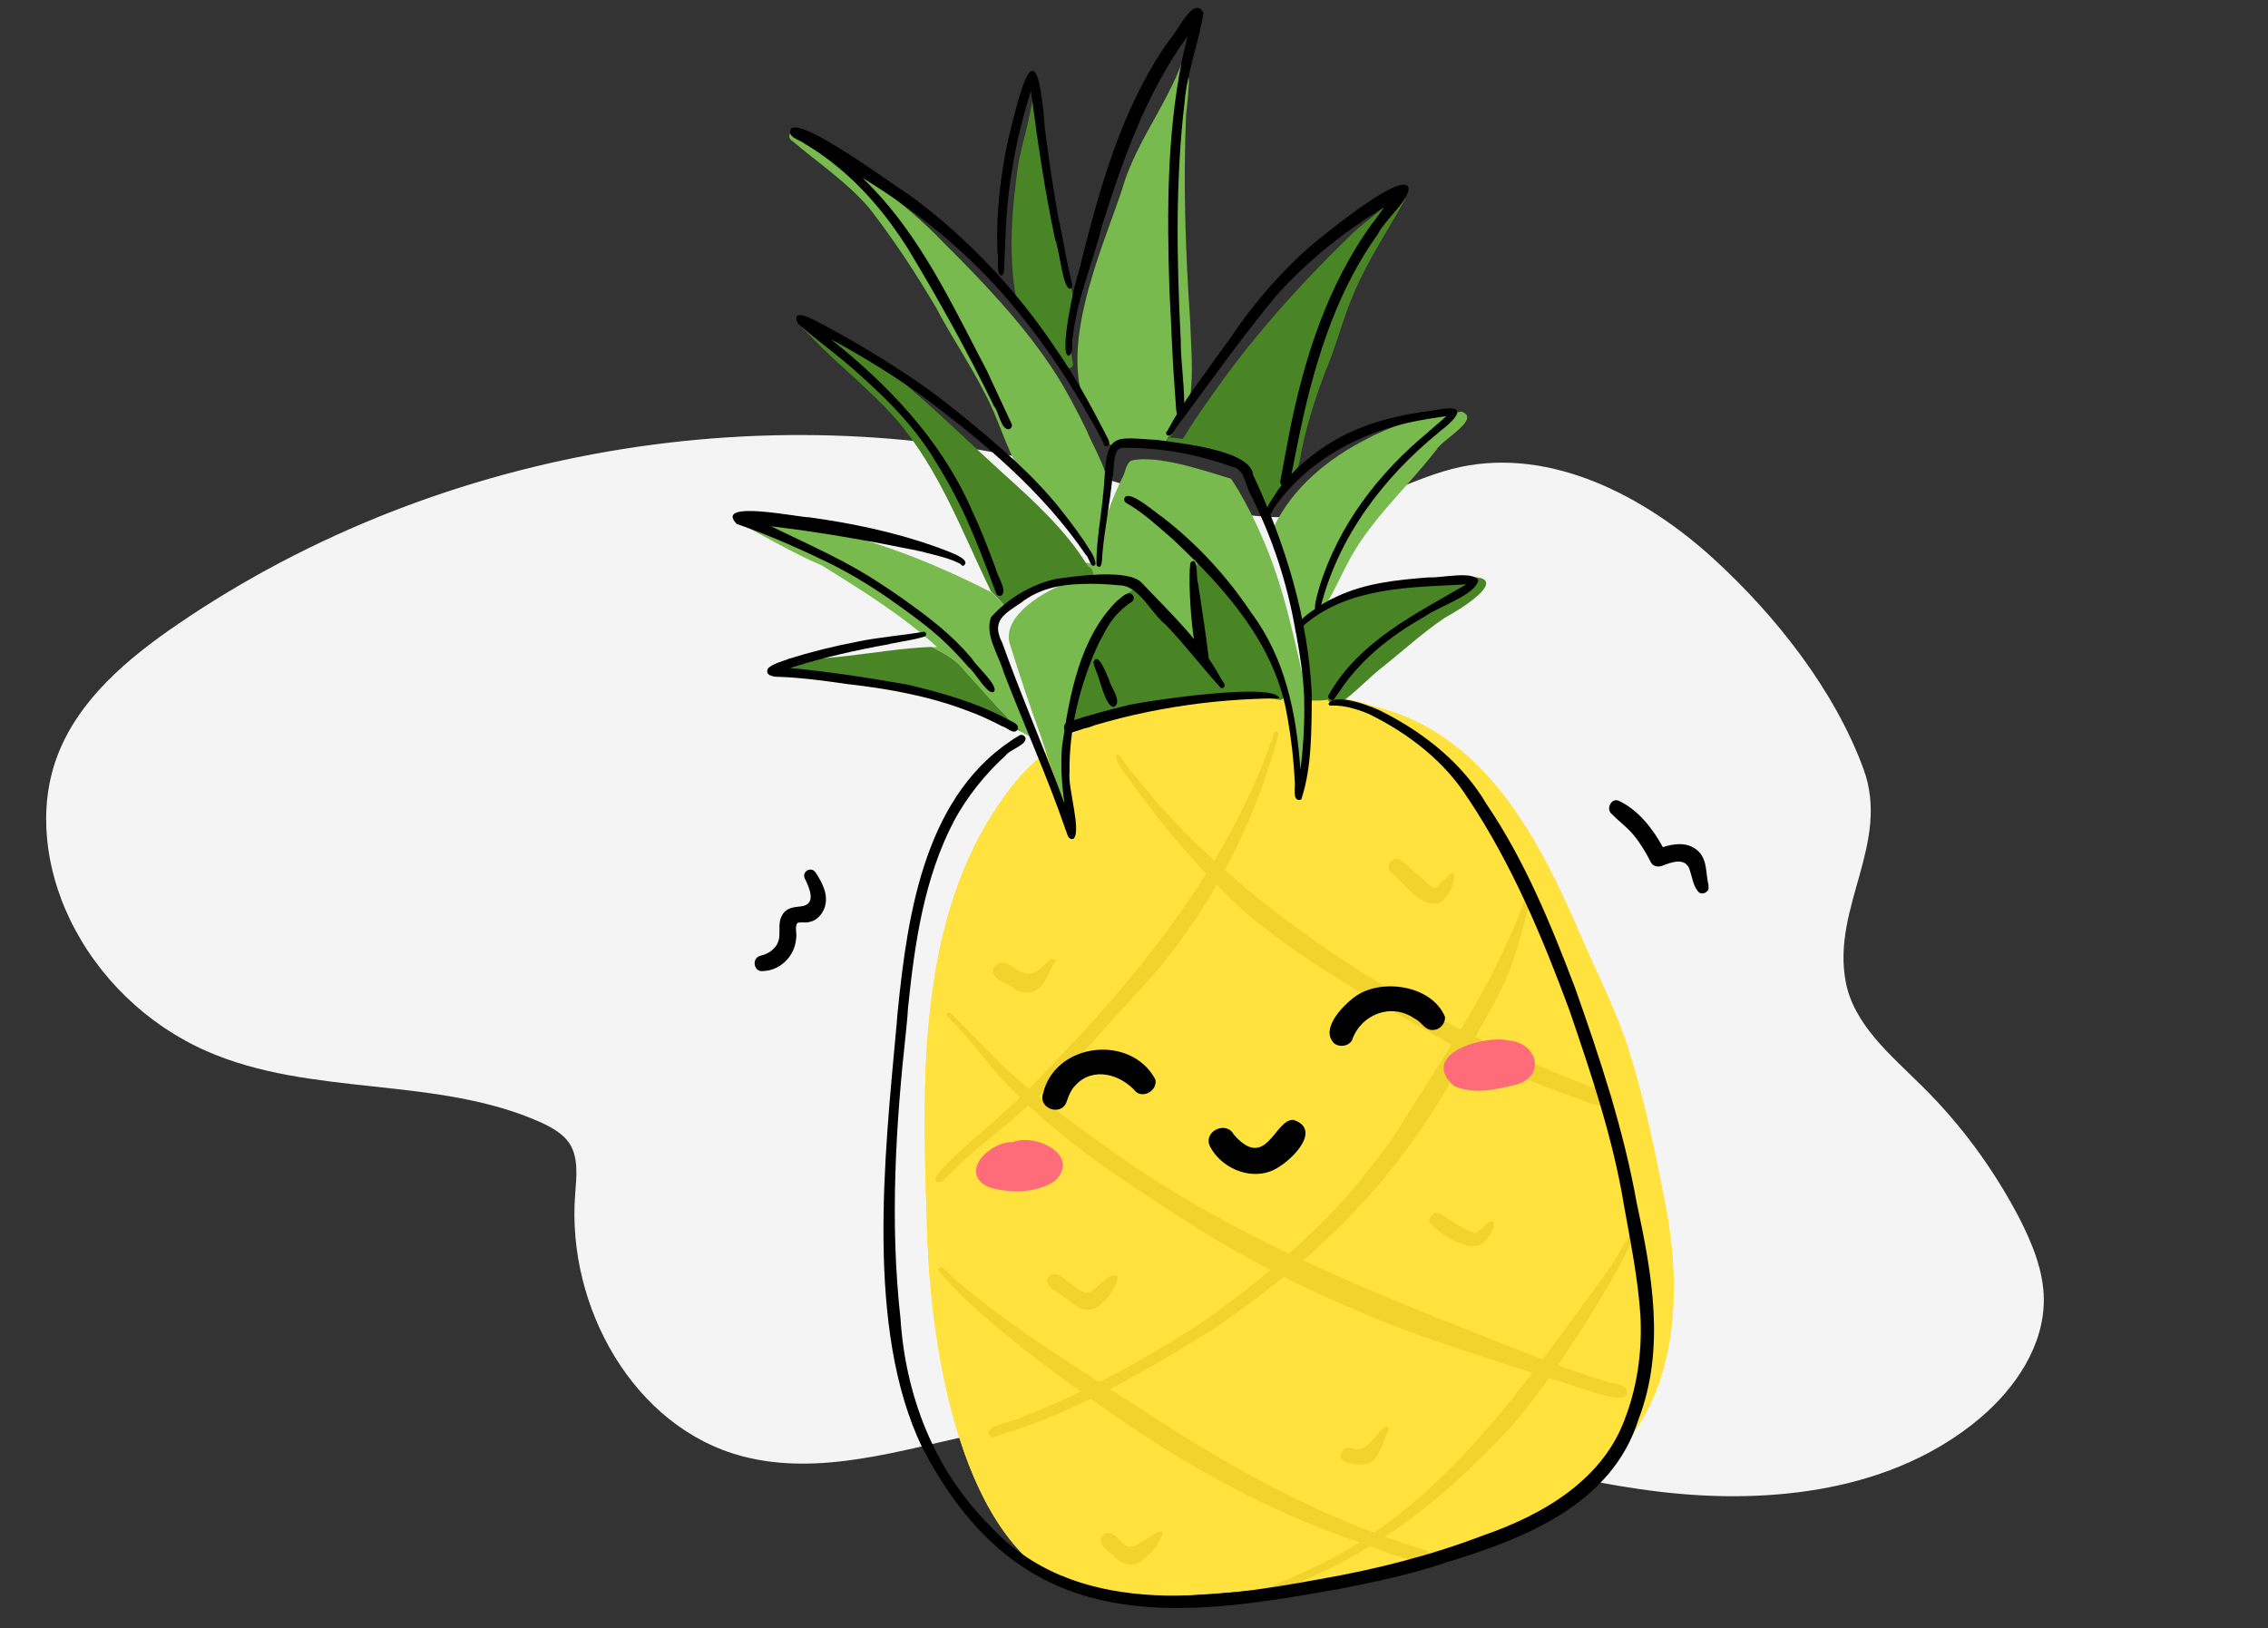 <svg width="344" height="247" viewBox="0 0 344 247" fill="none" xmlns="http://www.w3.org/2000/svg">
<rect x="0" y="0" width="344" height="247" fill="#333333" stroke="none"/>
<path d="M259.918 84.781C249.457 75.231 235.307 67.892 221.46 70.858C214.537 72.366 208.371 76.287 201.498 77.744C189.875 80.257 178.1 75.683 166.679 72.366C119.883 58.794 67.174 67.239 26.997 94.683C19.316 99.911 11.786 106.245 8.602 114.94C5.721 122.832 6.934 131.83 10.573 139.42C14.818 148.266 22.297 155.504 31.343 159.475C47.212 166.462 66.213 163.195 82.031 170.282C83.648 171.036 85.316 171.941 86.327 173.399C87.792 175.611 87.438 178.526 87.236 181.19C85.922 198.18 96.08 216.627 112.656 220.95C124.38 224.016 136.61 219.995 148.486 217.481C165.921 213.762 184.064 213.259 201.65 216.024C218.529 218.688 234.852 224.318 251.782 226.328C268.762 228.339 287.258 226.177 300.297 215.169C305.704 210.595 310.05 204.161 310 197.074C309.949 192.751 308.231 188.629 306.26 184.759C302.419 177.42 297.467 170.634 291.554 164.804C286.803 160.079 281.143 155.454 279.931 148.869C277.859 137.56 286.753 127.959 282.66 116.7C278.263 104.686 269.318 93.377 259.918 84.781Z" fill="#F5F4F4"/>
<g clip-path="url(#clip0)">
<path d="M200.778 240.524C205.684 239.842 210.255 238.143 215.059 237.015C220.852 235.872 226.274 233.426 231.634 231.108C233.41 230.346 234.355 229.501 235.614 228.333C238.996 226.109 242.054 223.572 244.917 220.813C254.692 210.829 255.06 195.338 252.494 182.223C250.869 174.17 249.549 167.262 246.999 159.255C245.121 153.377 242.388 148.056 239.939 142.442C233.877 128.264 226.002 112.453 210.317 107.714C206.372 106.594 202.552 105.28 198.559 105.118C193.769 105.032 188.076 104.45 183.121 104.016C180.34 103.803 177.395 105.381 174.949 106.217C167.032 108.319 159.462 112.267 154.099 118.512C154.13 118.48 154.193 118.415 154.225 118.383C138.461 137.56 139.87 164.709 140.684 188.483L140.683 188.419C141.348 204.597 145.641 234.511 162.951 241.045C167.514 242.89 173.153 242.132 177.942 242.122C185.536 241.782 193.216 240.865 200.778 240.524Z" fill="#FFE23D"/>
<path d="M147.662 214.398C151.106 220.347 152.638 226.518 154.748 232.903C168.561 240.416 185.965 240.626 199.341 232.214C201.901 230.546 204.098 228.086 205.098 224.654C205.349 224.363 206.11 224 206.433 224.218C211.668 224.169 216.355 221.702 220.178 219.057C227.313 213.838 233.904 206.457 234.456 196.742C234.828 185.657 231.77 175.807 227.593 165.814C226.866 164.228 226.645 162.348 226.966 160.363C229.981 138.51 217.623 119.767 200.98 106.806C200.27 106.306 199.622 105.741 199.007 105.144C202.841 105.372 206.532 106.624 210.349 107.715C226.003 112.486 233.909 128.264 239.971 142.442C242.421 148.056 245.153 153.378 247.031 159.255C249.549 167.231 250.869 174.107 252.494 182.191C255.092 195.338 254.724 210.829 244.917 220.814C242.054 223.572 238.996 226.11 235.614 228.333C234.355 229.502 233.378 230.315 231.634 231.109C226.274 233.426 220.884 235.872 215.059 237.016C210.256 238.144 205.684 239.843 200.778 240.525C193.185 240.898 185.536 241.814 177.942 242.123C173.153 242.133 167.514 242.923 162.952 241.045C145.642 234.512 141.348 204.597 140.683 188.42L140.684 188.484C140.638 187.527 140.622 186.537 140.576 185.58C141.588 189.14 142.728 192.667 143.903 196.384C146.008 202.45 144.544 208.954 147.662 214.398Z" fill="#FFE23D"/>
<path d="M154.256 118.351C154.224 118.383 154.162 118.448 154.13 118.481C159.493 112.236 167.063 108.287 174.981 106.185C177.426 105.349 180.371 103.771 183.152 103.984C188.107 104.386 193.799 104.969 198.59 105.086C198.718 105.084 198.878 105.114 199.006 105.112C199.622 105.741 200.269 106.274 200.979 106.774C217.622 119.767 229.98 138.478 226.965 160.332C226.644 162.284 226.865 164.196 227.592 165.782C231.769 175.775 234.827 185.625 234.455 196.71C233.903 206.425 227.312 213.806 220.177 219.025C216.354 221.67 211.667 224.137 206.432 224.186C206.141 223.935 205.348 224.299 205.098 224.622C204.097 228.054 201.9 230.514 199.34 232.182C185.965 240.626 168.56 240.384 154.747 232.871C152.637 226.486 151.105 220.315 147.661 214.366C144.544 208.922 146.008 202.418 143.934 196.32C142.76 192.634 141.651 189.076 140.606 185.516C139.804 162.508 139.119 136.752 154.256 118.351Z" fill="#FFE23D"/>
<path d="M172.325 87.261C172.178 85.986 170.239 86.559 169.309 86.286C167.103 86.097 165.012 85.043 162.749 85.302C159.9 84.867 159.243 87.814 161.703 87.872C163.999 87.709 166.295 87.546 168.629 87.701C169.679 87.493 171.931 88.576 172.325 87.261Z" fill="#78BA4D"/>
<path d="M180.383 61.114C180.147 62.395 179.204 63.335 178.485 64.368C178.402 65.168 177.933 65.814 177.399 66.365C178.07 66.418 178.742 66.504 179.414 66.589C180.566 64.719 181.751 62.881 183.033 61.105C183.064 61.073 183.064 61.041 183.095 61.008C183.096 61.04 183.064 61.041 183.064 61.073C189.464 51.683 197.123 43.167 205.271 35.283C207.128 33.594 209.246 32.188 210.973 30.342C211.503 29.503 212.927 28.683 213.142 30.18C210.627 34.785 207.599 39.238 205.503 44.123C203.682 48.206 202.696 52.564 200.907 56.647C200.907 56.615 200.938 56.582 200.938 56.55C200.876 56.711 200.815 56.871 200.785 57C200.816 56.935 200.815 56.871 200.846 56.839C199.283 61.046 197.913 65.345 197.151 69.795C196.621 72.677 194.549 74.976 192.99 77.363C191.123 78.477 189.711 71.794 189.212 70.524C186.2 69.773 183.093 69.118 180.234 68.013C179.055 68.191 177.805 67.827 176.618 67.494C177.89 65.112 179.323 62.791 180.532 60.441C180.439 60.634 180.411 60.858 180.383 61.114Z" fill="#4A8525"/>
<path d="M180.041 10.098C180.041 10.066 180.041 10.066 180.072 10.033C180.041 10.066 180.041 10.098 180.041 10.098Z" fill="#78BA4D"/>
<path d="M167.6 66.516C167.599 66.484 167.567 66.485 167.567 66.453C166.654 65.254 165.773 64.022 165.177 62.626L165.177 62.658C165.177 62.626 165.145 62.627 165.145 62.595C165.145 62.595 165.145 62.627 165.177 62.626C160.211 53.22 167.003 38.205 170.178 28.801C172.477 20.559 178.761 13.949 180.387 5.559C180.476 5.11 180.522 3.928 181.201 4.492C181.326 6.374 180.622 8.333 180.074 10.097C179.983 10.386 179.86 10.675 179.736 10.965C180.703 11.556 180.185 13.161 180.233 14.15C180.154 15.237 180.011 16.324 179.9 17.412C179.9 17.412 179.9 17.412 179.899 17.38C179.9 17.412 179.9 17.444 179.901 17.476C179.9 17.444 179.9 17.444 179.9 17.412C179.453 27.732 179.805 38.135 180.507 48.469L180.507 48.437C180.507 48.469 180.507 48.469 180.508 48.501C180.633 52.458 181.046 56.474 180.5 60.41C179.291 62.76 177.858 65.081 176.586 67.463C175.881 67.282 175.207 67.069 174.535 66.984C174.567 66.983 174.567 66.983 174.599 66.983C172.452 66.441 168.566 69.119 167.599 66.452C167.567 66.485 167.599 66.484 167.6 66.516ZM175.312 20.133C175.405 19.94 175.498 19.747 175.591 19.554C175.498 19.747 175.405 19.94 175.312 20.133ZM178.532 50.83C178.451 49.714 178.434 48.596 178.384 47.448C178.384 47.416 178.383 47.352 178.382 47.32C178.383 47.352 178.384 47.416 178.384 47.448C178.383 47.384 178.383 47.352 178.382 47.288L178.382 47.32C178.381 47.256 178.38 47.161 178.379 47.097L178.378 47.065C178.327 45.82 178.245 44.608 178.162 43.396C178.189 47.195 177.991 50.966 178.178 54.763C178.177 54.731 178.177 54.699 178.176 54.667C178.274 56.837 178.435 59.005 178.66 61.173C179.182 57.748 178.617 54.245 178.532 50.83Z" fill="#78BA4D"/>
<path d="M167.599 66.517L167.566 66.485C167.566 66.485 167.599 66.484 167.599 66.517Z" fill="#78BA4D"/>
<path d="M165.177 62.659C165.177 62.659 165.176 62.627 165.177 62.659C165.144 62.627 165.144 62.595 165.144 62.595C165.176 62.627 165.176 62.627 165.177 62.659Z" fill="#78BA4D"/>
<path d="M162.263 55.871C162.994 55.668 162.695 54.874 162.591 54.365C162.374 52.708 162.604 51.044 162.738 49.382C162.737 49.35 162.737 49.35 162.737 49.318C162.736 49.254 162.735 49.222 162.766 49.158C162.765 49.126 162.765 49.094 162.765 49.062L162.765 49.094C162.793 48.87 162.821 48.614 162.818 48.391C162.818 48.423 162.819 48.455 162.819 48.487C162.818 48.423 162.817 48.359 162.849 48.327C162.849 48.358 162.85 48.39 162.85 48.422C162.848 48.295 162.878 48.135 162.876 48.007C162.876 48.039 162.877 48.071 162.877 48.103C162.875 47.943 162.904 47.783 162.902 47.655C162.903 47.687 162.903 47.719 162.904 47.751C162.957 47.048 163.073 46.312 162.934 45.579L162.935 45.611C162.934 45.579 162.934 45.547 162.933 45.516C161.776 40.904 160.588 36.292 159.717 31.612C159.543 30.657 159.4 29.702 159.226 28.747C159.227 28.778 159.227 28.81 159.228 28.842C158.436 25.119 157.738 21.266 157.202 17.603C157.188 16.709 157.652 15.712 157.352 14.886C156.77 14.448 156.56 15.314 156.503 15.73C156.121 17.875 155.611 20.022 155.037 22.138C155.037 22.106 155.036 22.074 155.068 22.042C154.918 22.715 154.769 23.387 154.62 24.06C154.62 24.06 154.62 24.06 154.619 24.028C154.62 24.06 154.62 24.092 154.589 24.125C154.59 24.157 154.59 24.188 154.558 24.189C153.487 31.326 152.807 38.967 154.29 46.096C156.336 48.363 158.352 50.695 159.989 53.32C160.799 54.073 161.081 55.825 162.263 55.871Z" fill="#4A8525"/>
<path d="M209.61 101.276C209.611 101.309 209.611 101.309 209.61 101.276C209.578 101.309 209.578 101.309 209.578 101.309C209.578 101.309 209.611 101.309 209.61 101.276Z" fill="#78BA4D"/>
<path d="M200.755 92.313C202.527 91.264 204.55 89.956 206.693 90.178C207.867 89.681 209.107 89.343 210.348 89.1C212.927 88.613 215.609 88.636 218.188 88.181L218.156 88.181C218.22 88.18 218.283 88.147 218.347 88.147C218.315 88.147 218.283 88.147 218.251 88.148C229.043 86.066 226.227 89.781 219.104 93.754C215.755 96.009 212.764 98.769 209.61 101.276C209.61 101.276 209.61 101.276 209.642 101.244L209.61 101.276C209.579 101.309 209.547 101.309 209.515 101.342C207.276 103.132 205.362 105.301 202.96 106.871C202.355 106.976 201.712 106.698 201.384 106.161C200.525 106.302 199.631 106.315 198.768 106.265C198.936 104.73 197.955 103.276 197.836 101.745C197.647 99.865 197.332 98.049 197.048 96.202C197.049 96.234 197.049 96.234 197.049 96.266C197.015 96.107 196.98 95.916 196.945 95.757C198.199 94.205 199.579 92.619 201.222 91.54C201.099 91.797 200.943 92.055 200.755 92.313Z" fill="#4A8525"/>
<path d="M193.278 81.605L193.278 81.573C193.278 81.573 193.278 81.573 193.278 81.605C193.245 81.51 193.212 81.415 193.178 81.319C193.244 81.446 193.342 81.604 193.408 81.731C193.372 81.476 193.336 81.221 193.301 80.998C192.82 80.878 192.971 80.333 193.159 80.043C196.065 73.931 201.489 69.537 207.413 66.54C211.847 64.173 216.777 63.011 221.718 62.456C224.736 63.591 218.528 66.816 217.88 68.262C217.817 68.327 217.755 68.392 217.692 68.457C213.246 74.177 207.608 79.117 204.292 85.65C203.269 87.613 202.375 89.67 201.191 91.572C199.547 92.619 198.166 94.205 196.914 95.789C196.844 95.407 196.774 94.993 196.704 94.611C196.459 93.21 196.181 91.777 195.777 90.411C195.593 88.817 194.961 87.198 194.522 85.641L194.522 85.609C194.522 85.609 194.522 85.609 194.521 85.577C194.521 85.577 194.521 85.577 194.521 85.545C194.181 84.209 193.777 82.875 193.278 81.605Z" fill="#78BA4D"/>
<path d="M111.91 78.519C113.128 78.787 114.061 79.284 115.282 79.776C113.886 78.233 117.215 78.82 118.015 78.935C129.279 80.581 140.229 84.659 150.367 89.866C150.335 89.835 150.334 89.803 150.302 89.771C151.08 90.525 151.826 91.312 152.51 92.196C152.446 92.197 152.383 92.198 152.319 92.199C151.563 92.881 150.904 93.593 150.18 94.275C150.958 99.18 153.612 103.577 155.407 108.147C155.507 108.465 155.608 108.814 155.709 109.132C156.549 109.79 157.982 111.556 156.035 111.649C155.714 111.495 155.392 111.308 155.069 111.122C151.635 107.854 148.707 104.355 145.395 100.735C144.099 99.509 142.716 98.86 141.268 98.18C141.556 98.176 141.843 98.171 142.13 98.167C136.884 93.363 130.63 89.5 124.666 85.793C120.264 83.945 116.041 81.328 111.923 79.317C111.443 79.26 111.464 78.557 111.91 78.519ZM149.847 103.763L149.717 103.573L149.521 103.289C149.521 103.321 149.489 103.321 149.458 103.354C149.588 103.48 149.718 103.637 149.847 103.763ZM122.799 82.757C120.612 81.673 118.236 80.847 115.861 80.022L115.829 80.023C118.11 80.977 120.456 81.931 122.799 82.757Z" fill="#78BA4D"/>
<path d="M145.395 100.736C148.707 104.356 151.635 107.855 155.07 111.123C153.685 110.378 152.204 109.571 150.886 108.984C146.481 106.977 141.919 105.132 137.115 104.184C132.436 103.043 128.085 102.472 123.262 102.355C122.24 102.339 121.154 102.291 120.068 102.276C119.365 102.223 118.062 102.595 118.013 101.51C117.769 100.205 127.021 99.742 128.391 99.53C132.598 99.05 136.96 98.312 141.268 98.149C142.684 98.862 144.067 99.511 145.395 100.736Z" fill="#4A8525"/>
<path d="M137.979 58.864C142.962 63.129 147.339 67.468 152.196 71.863C156.697 75.912 161.748 80.495 165.025 85.936C165.603 86.151 165.9 86.753 165.782 87.362C165.877 87.36 165.941 87.359 166.036 87.326C166.138 87.707 166.207 88.058 166.34 88.407C165.024 87.916 163.622 88.097 162.156 88.312C162.41 88.212 162.665 88.144 162.887 88.077C161.353 87.941 159.8 88.699 158.337 89.073C156.269 89.552 154.399 90.475 152.857 91.903C152.796 92.064 152.669 92.13 152.509 92.132C151.825 91.249 151.079 90.462 150.301 89.708C145.586 80.043 142.011 69.785 134.29 61.826C131.987 59.499 129.525 57.206 127.032 54.978C125.445 53.534 124.116 52.213 122.688 50.735C122.265 50.23 121.589 49.826 121.387 49.158C120.856 45.814 136.877 57.763 137.979 58.864Z" fill="#4A8525"/>
<path d="M166.309 88.407C166.208 88.057 166.106 87.676 166.005 87.326C166.292 87.29 166.546 87.254 166.834 87.249C166.791 86.516 166.784 86.101 166.774 85.462C166.774 85.462 166.774 85.462 166.774 85.43C166.679 85.496 166.584 85.529 166.488 85.563C166.609 83.007 166.763 80.578 167.172 78.145C167.123 79.103 167.106 80.061 167.089 81.019C167.777 78.04 168.853 75.373 170.183 72.575C170.744 71.704 170.661 70.428 171.61 69.871C175.619 68.947 182.681 71.424 186.723 72.638C187.049 73.112 187.442 73.745 187.77 74.282C189.114 76.593 190.2 78.651 191.259 81.093C194.83 89.02 196.498 97.807 198.417 106.27C198.417 106.27 198.385 106.271 198.353 106.271C198.375 109.783 198.811 113.192 197.841 116.56C197.864 118.06 196.041 117.801 196.498 116.389C196.764 112.969 196.07 109.371 195.412 106.061C192.47 105.755 189.527 105.354 186.552 104.985C186.098 106.588 183.98 105.95 182.739 106.225C180.225 106.711 177.867 107.003 175.347 107.201C173.366 107.104 169.726 109.108 168.641 107.081C167.362 104.93 166.113 102.618 165.09 100.431C162.324 107.434 161.869 115.136 162.271 122.601C162.251 123.336 161.197 123.352 161.091 122.683C160.782 121.283 160.735 120.262 160.233 118.801C159.431 116.483 158.594 113.973 157.856 111.654C156.122 106.923 154.615 102.317 153.103 97.487C152.144 93.287 158.41 89.647 162.188 88.279C163.59 88.098 164.992 87.916 166.309 88.407ZM185.315 103.471C185.538 103.468 185.795 103.559 185.989 103.684C188.926 103.703 191.994 103.847 194.868 103.898C193.778 99.477 191.191 95.271 188.421 91.642C186.602 89.626 184.688 87.708 183.091 85.594L182.961 85.436C183.514 88.173 183.749 90.979 184.047 93.721C184.013 95.637 185.209 100.759 184.303 102.05C184.63 102.524 184.988 102.965 185.315 103.471Z" fill="#78BA4D"/>
<path d="M121.32 20.009C121.481 20.102 121.675 20.259 121.804 20.352C129.192 25.283 136.867 30.241 143.066 36.755C149.098 42.76 155.004 48.959 159.613 55.912C161.509 58.756 163.417 62.398 164.901 65.472C165.304 66.743 169.077 73.294 167.449 73.287C167.346 74.917 167.243 76.547 167.173 78.177C166.763 80.61 166.609 83.039 166.489 85.595C165.949 85.731 165.587 85.034 165.419 84.526C163.87 81.389 161.366 78.426 158.963 75.845C157.788 74.139 155.732 73.341 154.714 71.537C152.485 67.74 151.427 63.382 149.26 59.456C147.053 55.116 144.211 50.945 141.974 46.669C138.827 41.322 135.59 36.423 131.843 31.564C128.43 27.594 124.139 24.755 120.225 21.43C118.969 20.747 120.315 19.035 121.32 20.009Z" fill="#78BA4D"/>
<path d="M193.951 104.487C193.887 104.52 193.887 104.52 193.887 104.52C193.919 104.519 193.919 104.487 193.951 104.487L193.983 104.486C193.951 104.487 193.919 104.487 193.856 104.52L193.951 104.487ZM192.629 105.721C193.042 105.587 193.453 105.357 193.671 104.97C194.642 105.849 194.391 104.065 194.128 103.558C193.154 98.401 189.299 94.757 186.488 90.554C185.318 89.199 184.645 87.006 183.037 86.201C180.932 86.393 182.813 90.323 182.865 91.663C182.149 92.792 183.157 94.021 183.335 95.168C183.053 95.556 183.03 96.099 183.291 96.478C183.636 98.133 183.185 99.96 183.562 101.646C184.073 105.789 189.348 106.186 192.629 105.721Z" fill="#78BA4D"/>
<path d="M164.535 110.018C171.438 108.379 170.237 107.089 166.839 102.064C166.442 101.145 166.89 99.158 165.454 99.212C164.976 99.284 164.824 99.765 164.67 100.15C163.937 102.269 162.978 104.263 162.437 106.443C161.706 108.721 161.139 111.284 164.535 110.018Z" fill="#78BA4D"/>
<path d="M170.949 107.716C174.1 107.061 177.25 106.374 180.434 105.75C181.961 105.439 183.853 105.953 185.35 105.706C187.316 104.814 182.56 100.768 181.81 99.79L181.843 99.822C181.777 99.727 181.68 99.632 181.583 99.57L181.616 99.602C181.55 99.507 181.454 99.444 181.356 99.35L181.389 99.382C178.756 96.325 176.375 93.105 173.488 90.18C172.832 89.009 170.921 89.326 170.975 90.762C168.223 92.433 166.13 95.403 165.795 98.537C166.007 99.874 166.411 101.177 166.845 102.448C167.41 103.876 168.325 105.267 169.018 106.693C169.35 107.486 170.094 108.145 170.949 107.716Z" fill="#4A8525"/>
<path d="M194.202 106.208C197.792 105.067 186.627 89.115 184.559 87.551C184.591 87.582 184.624 87.614 184.657 87.677C184.624 87.645 184.592 87.614 184.559 87.583C184.527 87.551 184.495 87.52 184.462 87.457C179.353 81.245 181.205 91.594 182.109 94.326C182.108 94.262 182.076 94.23 182.075 94.166C182.484 95.852 182.67 97.573 183.111 99.227C182.811 100.477 184.007 101.448 184.154 102.659C184.694 104.535 185.546 105.958 187.713 105.701C189.914 105.572 192.089 105.825 194.202 106.208Z" fill="#4A8525"/>
<path d="M165.561 110.226C166.354 109.894 166.787 108.993 167.58 108.694C169.073 108.16 170.362 106.895 169.443 105.281C169.774 103.966 169.305 102.505 168.144 101.757C168.004 100.992 167.04 100.592 166.506 101.175C166.687 100.47 166.836 99.765 167.049 99.091C166.022 96.681 163.266 106.366 162.961 107.264C162.496 108.166 162.022 110.599 163.741 110.222C164.288 110.533 164.99 110.49 165.561 110.226Z" fill="#4A8525"/>
<path d="M246.752 211.495C247.014 209.831 244.559 210.061 243.497 209.534C240.61 208.653 237.753 207.675 234.928 206.633L234.96 206.633C234.928 206.633 234.895 206.602 234.863 206.602C234.863 206.602 234.863 206.602 234.895 206.602C213.083 197.999 190.734 189.755 171.277 176.454C171.309 176.485 171.373 176.516 171.406 176.548C165.305 172.268 159.172 167.956 153.573 163.03C150.367 160.11 147.444 156.899 144.364 153.849C143.907 153.25 143.025 153.998 143.828 154.336C144.964 155.5 146.068 156.696 147.109 157.926C147.141 157.957 147.173 157.988 147.206 158.02C148.441 159.47 149.614 160.984 150.85 162.434C150.915 162.496 150.979 162.559 151.013 162.655L150.98 162.623C159.201 171.851 169.684 178.777 180.035 185.355C189.999 191.778 200.744 196.976 211.761 201.276L211.729 201.276C211.794 201.307 211.858 201.338 211.954 201.369C211.922 201.369 211.89 201.338 211.89 201.338C212.082 201.399 212.307 201.491 212.5 201.552L212.468 201.552C212.532 201.583 212.597 201.614 212.693 201.645C212.661 201.645 212.661 201.645 212.628 201.614C220.239 204.434 227.971 206.837 235.672 209.336C237.399 209.564 246.4 213.512 246.752 211.495Z" fill="#F0D32C"/>
<path d="M216.335 236.933C217.063 236.538 216.949 235.359 216.116 235.148C214.095 234.573 212.073 233.87 210.083 233.166C210.083 233.166 210.083 233.166 210.115 233.165C210.018 233.135 209.922 233.105 209.826 233.074C209.858 233.074 209.858 233.074 209.89 233.105C209.826 233.074 209.73 233.044 209.665 233.013L209.697 233.012C196.822 228.326 184.872 221.518 173.453 214C163.745 207.7 153.755 201.692 144.923 194.166C144.954 194.165 144.955 194.197 144.987 194.197C144.275 193.601 143.689 192.876 142.946 192.313C142.495 192 142.059 192.741 142.51 192.99C142.704 193.178 142.899 193.399 143.062 193.62C144.492 195.258 146.016 196.767 147.604 198.243L147.571 198.212C147.733 198.369 147.895 198.526 148.057 198.651L148.024 198.62C154.24 204.143 160.925 209.085 167.735 213.833C167.703 213.801 167.671 213.802 167.639 213.77C168.026 214.052 168.445 214.333 168.833 214.614C168.801 214.583 168.768 214.551 168.704 214.52C179.871 222.298 191.851 228.978 204.724 233.504C204.692 233.473 204.628 233.474 204.595 233.442C208.509 234.659 212.405 236.738 216.335 236.933Z" fill="#F0D32C"/>
<path d="M244.661 167.082C244.918 165.099 241.858 165.433 240.633 164.654C234.015 162.011 227.426 159.175 221.055 155.985C202.026 145.646 183.503 132.905 170.366 115.42L170.398 115.451C170.106 115.137 169.966 114.309 169.394 114.541C168.771 115.508 171.594 118.466 172.153 119.511C174.304 122.351 176.423 125.192 178.764 127.87C178.731 127.839 178.699 127.807 178.698 127.775C179.023 128.153 179.348 128.532 179.641 128.878C179.609 128.847 179.576 128.815 179.576 128.784C182.339 131.966 185.197 135.082 188.305 137.908C188.273 137.877 188.241 137.845 188.208 137.814C188.403 138.002 188.629 138.19 188.823 138.379L188.791 138.347C198.464 146.563 209.795 152.551 220.748 158.831C220.716 158.831 220.715 158.8 220.683 158.8C220.748 158.831 220.78 158.862 220.845 158.893C220.78 158.862 220.748 158.831 220.683 158.8C225.641 161.437 230.814 163.561 236.08 165.491C236.048 165.491 235.984 165.46 235.952 165.461C235.984 165.46 236.016 165.492 236.048 165.491C236.113 165.522 236.144 165.522 236.209 165.553L236.177 165.553C236.241 165.584 236.306 165.615 236.369 165.614C236.337 165.614 236.305 165.583 236.273 165.584C236.401 165.614 236.498 165.676 236.626 165.706C236.562 165.675 236.53 165.675 236.466 165.644C236.498 165.644 236.53 165.675 236.53 165.675L236.498 165.676C236.562 165.707 236.594 165.706 236.659 165.737C236.627 165.738 236.594 165.706 236.562 165.707C238.228 166.032 243.895 169.17 244.661 167.082Z" fill="#F0D32C"/>
<path d="M142.905 179.254C144.635 177.599 146.333 175.881 148.192 174.288L148.16 174.32C154.752 169.078 160.954 163.395 166.573 157.146C166.51 157.21 166.479 157.243 166.416 157.308C166.604 157.113 166.761 156.919 166.95 156.725L166.918 156.757C167.012 156.628 167.138 156.53 167.232 156.401C167.232 156.401 167.232 156.433 167.2 156.433C167.295 156.336 167.389 156.239 167.451 156.142C167.828 155.721 168.236 155.268 168.613 154.847C168.613 154.879 168.581 154.88 168.582 154.911C168.739 154.749 168.896 154.555 169.053 154.393C169.084 154.361 169.116 154.329 169.147 154.296L169.116 154.329C170.277 153.065 171.439 151.77 172.601 150.507C172.569 150.54 172.569 150.54 172.538 150.572C172.569 150.54 172.601 150.507 172.632 150.475L172.601 150.507C172.726 150.377 172.852 150.248 172.977 150.086C172.946 150.119 172.946 150.151 172.914 150.151C182.869 139.365 189.88 126.134 193.781 111.994C193.903 111.641 194.05 110.808 193.414 110.978C193.035 111.271 193.109 111.908 192.86 112.359C187.049 128.86 176.446 143.136 164.799 155.992C164.83 155.959 164.862 155.927 164.893 155.894C159.963 161.207 155.033 166.551 149.485 171.203C149.454 171.235 149.422 171.235 149.422 171.267C149.422 171.267 149.422 171.267 149.454 171.267C149.36 171.364 149.265 171.429 149.139 171.527C149.045 171.624 148.95 171.69 148.856 171.787C148.761 171.884 148.667 171.95 148.572 172.047C148.604 172.014 148.636 172.014 148.635 171.982C148.037 172.566 138.769 180.212 142.905 179.254Z" fill="#F0D32C"/>
<path d="M150.814 217.989C151.799 217.686 152.783 217.352 153.769 217.049C153.737 217.05 153.737 217.05 153.705 217.082C153.832 217.048 153.96 217.014 154.086 216.949C154.086 216.949 154.086 216.949 154.054 216.949C154.086 216.949 154.118 216.916 154.15 216.916C154.213 216.915 154.245 216.882 154.309 216.881L154.277 216.882C154.309 216.881 154.34 216.849 154.372 216.848C164.726 213.304 174.249 207.697 183.516 201.967C183.484 201.999 183.452 202 183.421 202.032C183.642 201.901 183.863 201.738 184.085 201.607C184.085 201.607 184.053 201.607 184.053 201.639C201.462 189.716 213.499 177.366 223.137 158.443C225.528 154.096 228.24 149.839 229.731 145.091C230.735 141.85 231.61 138.612 232.453 135.311C232.513 135.022 232.601 134.51 232.216 134.42C231.512 134.335 231.786 135.48 231.441 135.901C231.44 135.869 231.44 135.869 231.472 135.837C231.441 135.933 231.41 135.997 231.38 136.093C226.794 149.255 218.606 160.748 211.317 172.514C208.724 176.194 205.873 179.718 202.892 183.085C202.923 183.053 202.955 183.02 202.986 182.956C196.513 189.729 189.296 195.875 181.555 201.135C181.587 201.102 181.619 201.102 181.65 201.069C173.177 206.469 164.376 211.362 155.014 214.987C153.939 215.706 149.731 216.122 149.944 217.491C150.013 217.842 150.433 218.122 150.814 217.989Z" fill="#F0D32C"/>
<path d="M191.8 242.165C207.199 236.628 217.805 228.705 228.891 216.784C228.891 216.784 228.891 216.784 228.86 216.817C229.08 216.59 229.268 216.363 229.488 216.136C229.456 216.169 229.425 216.201 229.394 216.266C235.569 208.859 240.774 200.605 245.561 192.229C245.562 192.261 245.53 192.262 245.53 192.294C246.4 190.716 247.14 189.044 247.946 187.435C248.194 184.877 244.601 192.084 244.127 192.379C244.065 192.476 244.002 192.541 243.971 192.637C243.971 192.605 244.003 192.605 244.002 192.573C243.94 192.669 243.846 192.799 243.784 192.895L243.752 192.928C231.245 210.011 218.733 228.85 198.887 237.969C198.919 237.969 198.918 237.937 198.95 237.936C196.478 239.124 193.941 240.217 191.435 241.309C190.864 241.509 191.229 242.398 191.8 242.165Z" fill="#F0D32C"/>
<path d="M217.89 137.069C219.327 137.078 221.278 133.217 220.307 132.338C216.554 135.333 218.796 135.777 214.042 131.86L214.074 131.891C213.202 131.202 212.186 129.558 210.99 130.63C210.518 131.084 210.499 131.915 210.953 132.386C213.116 133.949 214.925 137.338 217.89 137.069Z" fill="#F0D32C"/>
<path d="M157.994 149.519C158.873 148.548 159.14 147.266 159.858 146.202L159.827 146.234C159.858 146.202 159.89 146.169 159.921 146.137C160.111 146.038 160.171 145.75 160.04 145.592C159.619 145.152 159.054 145.799 158.707 146.06C154.85 150.621 153.313 144.1 150.797 146.629C149.869 148.559 152.751 149.089 153.85 149.966C155.11 150.905 156.992 150.78 157.994 149.519Z" fill="#F0D32C"/>
<path d="M165.458 198.671C167.305 198.355 169.461 195.256 169.595 193.594C168.05 192.82 166.405 195.846 164.94 196.124C163.025 196.154 160.696 192.135 159.059 193.661C158.093 195.144 160.403 195.875 161.245 196.692C162.536 197.566 163.771 198.952 165.458 198.671Z" fill="#F0D32C"/>
<path d="M207.167 222.164C208.884 221.722 209.397 219.799 210.014 218.352C210.132 217.776 210.761 217.16 210.529 216.557C210.366 216.336 209.983 216.373 209.859 216.599C208.252 217.997 207.272 220.694 204.702 219.68C203.709 219.472 202.962 220.728 203.613 221.516C204.519 222.269 206.05 222.213 207.167 222.164Z" fill="#F0D32C"/>
<path d="M224.564 188.817C225.577 188.259 226.134 187.133 226.565 186.104C226.566 186.136 226.534 186.137 226.534 186.169C226.912 183.768 224.533 186.806 223.834 187.073C221.912 186.623 220.261 185.18 218.554 184.217C217.747 183.654 216.58 184.534 216.85 185.488C218.183 187.064 222.442 189.936 224.564 188.817Z" fill="#F0D32C"/>
<path d="M173.23 236.769C174.588 235.758 175.904 234.205 176.358 232.57C176.052 231.361 172.218 235.284 171.058 234.599C169.836 234.075 168.746 231.729 167.295 232.869C166.072 234.293 168.388 235.375 169.2 236.32C170.272 237.485 172 237.745 173.23 236.769Z" fill="#F0D32C"/>
<path d="M197.372 121.293C199.019 116.319 198.9 110.67 198.979 105.432C198.415 93.755 194.986 82.569 190.066 72.045C190.067 72.077 190.067 72.077 190.099 72.108C190.098 72.076 190.066 72.045 190.066 72.013C190.066 72.013 190.066 72.013 190.066 72.045C189.752 68.25 178.785 67.238 175.553 66.745C169.322 66.427 167.87 65.427 167.533 72.552L167.532 72.52C167.478 73.128 167.424 73.767 167.369 74.375C167.369 74.343 167.368 74.311 167.368 74.311C167.371 74.471 167.341 74.599 167.343 74.758C167.343 74.727 167.342 74.695 167.342 74.695C167.343 74.727 167.343 74.758 167.344 74.79L167.343 74.758C167.017 78.403 166.275 82.055 166.3 85.726C167.21 86.766 167.145 84.659 167.2 84.084C167.2 84.052 167.2 84.052 167.199 84.02C167.198 83.924 167.229 83.86 167.227 83.764C167.584 79.991 168.357 76.307 168.714 72.534C169.141 71.251 168.578 67.843 170.399 67.942C176.017 67.888 181.621 68.919 186.886 70.817C186.854 70.817 186.822 70.786 186.79 70.786C188.839 71.138 188.778 73.406 189.632 74.925C192.99 81.546 195.302 88.599 196.533 95.923C196.533 95.955 196.533 95.955 196.534 95.987C196.533 95.955 196.533 95.955 196.533 95.923C196.534 95.987 196.567 96.05 196.567 96.082C196.567 96.05 196.567 96.05 196.566 96.019C196.601 96.21 196.636 96.401 196.67 96.56C196.707 96.847 196.775 97.133 196.811 97.42C196.811 97.388 196.811 97.356 196.81 97.324C197.231 99.808 197.622 102.324 197.756 104.844C197.759 105.036 197.762 105.227 197.797 105.387C197.796 105.355 197.796 105.355 197.796 105.323C197.904 108.226 197.789 111.102 197.547 114.011C197.465 114.938 197.352 115.866 197.238 116.794C196.661 108.341 194.966 99.875 189.782 92.962C186.122 87.463 181.575 82.521 176.341 78.483C175.309 77.828 171.456 74.376 170.611 75.442C170.424 75.733 170.526 76.146 170.815 76.301C173.457 77.793 175.66 79.898 177.958 81.874C178.087 82 178.216 82.094 178.314 82.22C185.993 89.445 193.565 98.044 195.263 108.81C195.264 108.842 195.264 108.874 195.297 108.905C195.297 108.905 195.297 108.905 195.297 108.937C195.857 112.09 196.225 115.277 196.37 118.467L196.37 118.435C196.542 119.263 195.879 121.795 197.372 121.293Z" fill="black"/>
<path d="M183.344 99.894C182.869 96.038 182.299 92.216 181.698 88.394C181.401 87.792 181.795 84.337 180.628 85.281C179.974 86.345 180.901 105.041 183.344 99.894Z" fill="black"/>
<path d="M162.822 127.254C164.081 126.085 161.935 119.477 162.22 117.206C162.116 110.503 163.863 103.675 166.642 97.597C166.643 97.629 166.611 97.662 166.611 97.662C167.388 96.277 168.035 94.766 169.102 93.569C169.071 93.601 169.071 93.601 169.039 93.633C169.071 93.601 169.102 93.569 169.133 93.504C169.133 93.504 169.133 93.504 169.102 93.537C169.856 92.727 170.642 91.948 171.59 91.359C171.939 91.162 172.06 90.745 171.862 90.365C171.177 89.386 170.111 90.679 169.448 91.137C169.448 91.137 169.48 91.136 169.479 91.104C163.756 96.748 162.23 105.456 161.103 113.105C161.102 113.073 161.102 113.041 161.102 113.041C160.828 116.014 161.034 118.98 161.462 121.911C158.429 113.657 154.889 105.601 151.952 97.346C151.952 97.377 151.952 97.377 151.953 97.409C150.337 94.114 152.397 93.124 154.893 91.425C157.512 89.373 160.694 88.686 163.949 88.603C165.895 88.509 167.844 88.607 169.763 88.801C169.731 88.801 169.699 88.802 169.667 88.802C172.699 88.692 174.521 92.974 176.816 94.79C179.703 97.779 182.181 101.093 184.974 104.147C185.073 104.369 185.394 104.492 185.584 104.329C186.087 103.875 185.279 103.248 185.113 102.804C182.122 97.263 177.49 92.992 173.238 88.492C171.287 86.191 162.877 87.439 159.915 87.867C159.947 87.867 159.979 87.867 160.011 87.866C156.384 88.688 152.746 90.884 150.298 93.667C149.351 96.396 151.471 99.332 152.214 101.939C155.274 109.906 158.811 117.706 161.586 125.773C161.585 125.741 161.585 125.709 161.553 125.709C161.553 125.741 161.586 125.805 161.587 125.837C161.587 125.837 161.587 125.837 161.586 125.805C161.587 125.837 161.587 125.868 161.619 125.868C161.619 125.868 161.619 125.868 161.619 125.836C161.85 126.343 161.964 127.555 162.822 127.254Z" fill="black"/>
<path d="M169.058 107.203C170.226 106.323 168.438 104.275 168.229 103.129C167.9 102.527 166.596 98.716 165.856 100.419C165.896 100.93 166.127 101.373 166.262 101.85C166.261 101.818 166.229 101.787 166.228 101.755C166.787 102.768 167.757 107.702 169.058 107.203Z" fill="black"/>
<path d="M151.875 90.355C152.886 89.637 151.222 87.363 151.047 86.312C149.881 83.201 148.715 80.091 147.265 77.112C147.265 77.112 147.265 77.144 147.297 77.143C147.265 77.112 147.264 77.08 147.264 77.048C147.264 77.08 147.297 77.111 147.297 77.111C147.23 76.953 147.132 76.794 147.066 76.636C147.066 76.668 147.099 76.699 147.099 76.699C142.472 66.522 134.683 58.372 126.052 51.481C130.076 53.654 133.976 56.02 137.751 58.58L137.784 58.612C138.106 58.83 138.397 59.049 138.72 59.268C139.107 59.549 139.462 59.799 139.85 60.081C139.817 60.049 139.817 60.049 139.785 60.018C149.087 66.962 158.177 74.58 164.744 84.249C164.743 84.217 164.711 84.218 164.711 84.186C165.163 84.53 165.48 86.473 166.17 85.632C166.117 84.292 165.014 83.127 164.357 81.956C164.357 81.956 164.357 81.956 164.357 81.988C163.051 80.061 161.617 78.199 160.153 76.402C160.153 76.402 160.153 76.434 160.185 76.433C160.12 76.37 160.087 76.307 160.022 76.244C160.055 76.275 160.055 76.275 160.087 76.307C160.022 76.212 159.925 76.118 159.86 76.055C159.827 76.024 159.827 76.024 159.795 75.992C159.697 75.866 159.6 75.772 159.502 75.645C159.47 75.614 159.469 75.582 159.437 75.551C159.437 75.551 159.437 75.583 159.469 75.582L159.437 75.551C157.162 72.936 154.698 70.547 152.109 68.257C152.141 68.288 152.141 68.288 152.173 68.319C148.419 65.025 144.57 61.828 140.534 58.889C140.566 58.92 140.566 58.92 140.599 58.952C140.211 58.67 139.856 58.42 139.469 58.139C139.404 58.108 139.34 58.045 139.275 58.014L139.308 58.045C139.146 57.92 138.985 57.827 138.823 57.702C138.727 57.639 138.63 57.577 138.565 57.514C134.016 54.455 129.311 51.623 124.45 49.048C124.45 49.048 124.482 49.047 124.482 49.079C124.418 49.048 124.386 49.017 124.321 48.986C124.321 48.986 124.353 48.985 124.354 49.017C123.483 48.488 119.846 46.564 121.002 49.069C124.045 51.8 127.434 54.11 130.446 56.905C130.478 56.937 130.478 56.937 130.511 56.968C130.478 56.937 130.478 56.937 130.446 56.905C130.64 57.094 130.834 57.25 131.029 57.439C131.029 57.439 131.029 57.439 130.997 57.407C131.126 57.533 131.288 57.658 131.417 57.784C131.417 57.784 131.417 57.784 131.45 57.816L131.482 57.847C135.077 61.112 138.484 64.667 141.134 68.777C141.133 68.745 141.101 68.746 141.101 68.714C141.264 68.967 141.395 69.188 141.559 69.441C141.559 69.441 141.558 69.409 141.526 69.41C143.129 71.907 144.575 74.535 145.894 77.229L145.893 77.197C147.841 81.381 149.504 85.698 151.104 90.047C151.172 90.334 151.558 90.487 151.875 90.355Z" fill="black"/>
<path d="M150.728 104.964C151.609 104.12 147.952 100.952 147.426 99.938C147.426 99.938 147.426 99.938 147.458 99.969C147.394 99.907 147.361 99.843 147.296 99.78C147.263 99.749 147.263 99.749 147.231 99.718C144.369 96.314 140.847 93.622 137.232 91.06C137.264 91.059 137.264 91.091 137.296 91.091C134.359 89.029 131.359 87.032 128.172 85.357C128.172 85.357 128.172 85.357 128.204 85.356C124.502 83.402 120.708 81.672 116.944 79.847C124.397 80.722 131.792 82.044 139.127 83.527C139.095 83.528 139.095 83.528 139.063 83.528C139.095 83.528 139.127 83.527 139.159 83.559C139.159 83.559 139.159 83.559 139.127 83.559C139.191 83.558 139.255 83.589 139.319 83.588C139.287 83.589 139.255 83.589 139.223 83.558C139.511 83.617 139.768 83.677 140.056 83.736C140.056 83.736 140.056 83.736 140.024 83.737C140.056 83.736 140.088 83.736 140.12 83.767C140.12 83.767 140.12 83.767 140.088 83.768C141.948 84.25 143.901 84.635 145.639 85.534L145.607 85.502C145.8 85.627 145.868 85.882 146.123 85.846C147.671 84.768 142.956 83.404 142.216 83.033C142.248 83.032 142.28 83.064 142.28 83.064C142.184 83.033 142.088 83.003 141.992 82.972C142.024 82.972 142.056 83.003 142.056 83.003C141.863 82.942 141.67 82.849 141.478 82.788C141.51 82.788 141.542 82.82 141.574 82.819C135.475 80.678 129.133 79.371 122.734 78.48C121.33 78.534 108.164 75.736 111.734 79.48C116.838 81.253 121.821 83.475 126.647 85.859C126.615 85.86 126.615 85.828 126.583 85.828C126.647 85.859 126.679 85.891 126.744 85.921C126.808 85.953 126.905 86.015 126.969 86.046C127.034 86.077 127.098 86.108 127.162 86.139C127.258 86.169 127.323 86.232 127.42 86.262L127.388 86.263C127.452 86.294 127.516 86.325 127.549 86.356C127.581 86.356 127.613 86.387 127.613 86.387C130.22 87.752 132.703 89.342 135.091 90.997C135.06 90.998 135.059 90.966 135.027 90.966C137.609 92.778 140.192 94.622 142.555 96.725C142.555 96.725 142.523 96.725 142.523 96.693C144.077 98.106 145.537 99.616 146.903 101.223C147.839 101.847 149.779 105.521 150.728 104.964Z" fill="black"/>
<path d="M154.33 110.719C154.762 109.722 153.161 109.428 152.579 108.989C147.815 106.477 142.557 105.025 137.333 103.797C137.365 103.797 137.397 103.796 137.398 103.828C131.603 102.8 125.746 101.901 119.863 101.353C119.926 101.32 120.022 101.287 120.085 101.286L120.054 101.286C120.085 101.286 120.117 101.253 120.149 101.253C120.149 101.253 120.149 101.253 120.117 101.253C124.947 99.742 129.878 98.612 134.845 97.737C134.877 97.737 134.909 97.736 134.94 97.704L134.909 97.704C134.877 97.705 134.877 97.705 134.845 97.705C135.354 97.602 135.864 97.53 136.341 97.427C136.341 97.427 136.341 97.427 136.309 97.427L136.341 97.427C137.646 97.183 138.984 96.971 140.255 96.568C140.255 96.568 140.255 96.568 140.223 96.569C140.7 96.433 140.433 95.671 139.957 95.87L139.989 95.87C136.645 96.432 133.264 96.676 129.954 97.366C129.986 97.365 129.986 97.365 130.018 97.365C126.485 98.026 122.954 98.911 119.523 99.985L119.555 99.985C119.491 100.018 119.427 100.019 119.396 100.051C119.428 100.051 119.459 100.018 119.491 100.018C118.507 100.384 117.362 100.657 116.542 101.34C115.826 102.501 117.426 102.732 118.255 102.687C121.674 102.826 125.065 103.284 128.457 103.775C134.63 104.477 140.745 105.564 146.59 107.773C146.622 107.772 146.654 107.804 146.654 107.804C146.751 107.834 146.815 107.865 146.911 107.896C146.879 107.896 146.847 107.865 146.847 107.865C148.613 108.508 150.317 109.312 151.991 110.18C152.76 110.36 153.704 111.526 154.33 110.719Z" fill="black"/>
<path d="M167.905 67.725C168.762 67.36 167.786 66.226 167.586 65.654C165.348 61.314 162.983 57.009 160.207 52.997C160.207 53.029 160.239 53.028 160.24 53.06C155.892 46.518 150.755 40.531 144.927 35.289C144.701 35.101 144.474 34.881 144.279 34.692L144.312 34.724C142.143 32.778 139.848 30.961 137.491 29.273L137.523 29.305C135.17 27.84 121.638 17.832 120.003 19.518C119.225 20.807 121.306 21.19 122.018 21.786C123.403 22.594 124.726 23.5 126.019 24.502C130.704 28.101 134.51 32.672 137.684 37.667C137.652 37.636 137.651 37.604 137.619 37.573C137.651 37.604 137.652 37.636 137.684 37.667C137.652 37.636 137.651 37.604 137.619 37.573C142.304 45.323 146.705 53.269 150.663 61.413C150.662 61.382 150.63 61.382 150.63 61.35C150.663 61.445 150.728 61.54 150.762 61.667C150.762 61.667 150.762 61.667 150.762 61.635C150.762 61.667 150.794 61.667 150.795 61.699L150.794 61.667C150.795 61.699 150.827 61.698 150.827 61.73C150.827 61.73 150.827 61.73 150.827 61.698C151.51 62.55 151.84 65.291 153.082 65.112C153.4 64.979 153.585 64.593 153.421 64.276C152.166 61.614 150.943 58.919 149.689 56.256C144.952 47.23 140.56 37.783 133.768 30.065L133.8 30.097C132.826 29.026 131.852 27.988 130.815 26.982C139.227 32.12 146.956 38.45 153.33 46.015C153.298 45.983 153.298 45.983 153.265 45.952C158.793 52.444 163.406 59.652 167.386 67.19C167.326 67.446 167.586 67.729 167.841 67.694C167.873 67.693 167.905 67.693 167.936 67.66C167.904 67.661 167.873 67.693 167.841 67.694C167.873 67.725 167.905 67.725 167.905 67.725Z" fill="black"/>
<path d="M162.299 43.802C162.554 43.734 162.677 43.477 162.642 43.254C161.892 40.168 161.333 37.016 160.742 33.896C160.742 33.928 160.743 33.96 160.743 33.96C160.742 33.928 160.741 33.864 160.709 33.833C160.709 33.864 160.71 33.896 160.71 33.896C160.709 33.833 160.676 33.769 160.675 33.705C160.675 33.737 160.676 33.769 160.676 33.769C160.675 33.705 160.641 33.61 160.64 33.546C160.641 33.578 160.641 33.61 160.641 33.61C160.64 33.514 160.606 33.419 160.605 33.323C160.606 33.355 160.606 33.387 160.606 33.387C160.605 33.323 160.572 33.26 160.571 33.196C160.572 33.228 160.572 33.26 160.572 33.26C160.571 33.196 160.538 33.133 160.538 33.101C160.538 33.133 160.539 33.165 160.539 33.165C159.734 28.611 159.057 24.024 158.475 19.435C157.312 4.096 155.134 11.92 152.944 21.053C152.944 21.021 152.944 21.021 152.943 20.989C151.753 26.627 151.045 32.417 151.294 38.224C151.531 39.115 151.024 41.422 151.828 41.792C151.828 41.792 151.828 41.792 151.796 41.793C152.275 41.785 152.266 41.211 152.292 40.859C152.467 37.664 152.513 34.47 152.783 31.305C153.362 25.357 154.517 19.497 156.377 13.816C157.355 21.368 158.462 28.918 160.045 36.365C160.672 37.633 161.182 43.819 162.299 43.802Z" fill="black"/>
<path d="M161.998 53.194C161.935 53.226 161.935 53.226 161.966 53.194L161.998 53.194C162.062 53.193 162.094 53.192 162.158 53.191C162.158 53.191 162.158 53.191 162.189 53.191C162.093 53.16 162.03 53.193 161.935 53.226L161.998 53.194ZM179.584 63.107C179.812 59.304 179.08 55.324 179.084 51.461C179.085 51.493 179.085 51.525 179.086 51.557C179.085 51.525 179.084 51.461 179.084 51.429C179.084 51.461 179.085 51.493 179.085 51.525C179.085 51.493 179.084 51.461 179.084 51.397C179.084 51.429 179.084 51.461 179.085 51.493C179.08 51.174 179.044 50.887 179.039 50.568C179.039 50.599 179.04 50.631 179.04 50.663C178.476 38.922 178.293 27.112 179.678 15.436C180.085 10.832 181.838 6.463 182.534 1.95C181.055 -0.836 178.589 4.885 177.518 5.859C177.425 6.02 177.299 6.15 177.206 6.311C177.237 6.279 177.269 6.246 177.268 6.214C169.894 16.641 166.609 29.272 163.542 41.516C163.017 42.705 160.452 54.399 162.201 53.957C162.169 53.957 162.17 53.989 162.138 53.989C162.106 53.99 162.106 53.99 162.074 53.99C162.961 53.53 162.459 52.037 162.701 51.171C162.702 51.203 162.702 51.203 162.702 51.235C163.315 45.446 165.722 40.013 167.104 34.404C170.238 24.394 173.786 14.314 179.943 5.726C179.943 5.726 179.943 5.726 179.943 5.758L179.975 5.726C179.975 5.726 179.975 5.726 179.975 5.757C180.007 5.725 180.006 5.693 180.037 5.661C180.006 5.693 180.006 5.693 179.975 5.726C180.037 5.661 180.068 5.564 180.131 5.5L180.099 5.532L180.131 5.5C179.8 6.814 179.501 8.128 179.202 9.473C179.202 9.441 179.201 9.409 179.233 9.377C176.981 20.714 177.002 32.4 177.372 43.92C177.371 43.888 177.371 43.856 177.37 43.825C177.376 44.208 177.414 44.59 177.42 44.973C177.419 44.941 177.419 44.909 177.418 44.877C177.423 45.197 177.461 45.547 177.466 45.867C177.469 46.09 177.473 46.345 177.508 46.568C177.508 46.536 177.507 46.504 177.507 46.472C177.508 46.568 177.51 46.664 177.511 46.76C177.511 46.76 177.511 46.76 177.511 46.728C177.511 46.76 177.511 46.76 177.512 46.792L177.511 46.76C177.512 46.824 177.513 46.855 177.514 46.919C177.513 46.888 177.513 46.855 177.512 46.824C177.516 47.079 177.52 47.302 177.556 47.557C177.555 47.525 177.555 47.493 177.554 47.462C177.598 48.227 177.61 49.025 177.654 49.791C177.653 49.759 177.653 49.727 177.652 49.695C177.658 50.046 177.695 50.397 177.7 50.716C177.7 50.684 177.699 50.652 177.699 50.62C177.701 50.748 177.703 50.876 177.705 51.003C177.704 50.971 177.704 50.939 177.703 50.907C177.704 50.971 177.706 51.067 177.706 51.131C177.706 51.099 177.706 51.067 177.705 51.035C177.709 51.291 177.745 51.545 177.749 51.833L177.749 51.801C177.894 54.991 178.103 58.213 178.344 61.402C178.388 62.2 178.448 64.019 179.584 63.107Z" fill="black"/>
<path d="M195.609 73.332C196.262 70.129 196.851 66.927 197.568 63.723C197.568 63.755 197.569 63.787 197.537 63.819C199.777 53.791 203.007 43.779 209.102 35.352C209.071 35.384 209.072 35.416 209.04 35.417C210.093 33.357 213.436 30.655 213.66 28.64C213.259 25.422 200.932 35.574 199.545 36.681C194.66 40.811 190.424 45.666 186.834 50.958C186.803 50.99 186.803 51.022 186.772 51.054C186.647 51.248 186.523 51.441 186.366 51.635L186.397 51.603C186.334 51.668 186.304 51.764 186.241 51.829C186.21 51.861 186.21 51.893 186.178 51.894C186.022 52.12 185.835 52.378 185.678 52.604C185.679 52.636 185.647 52.636 185.648 52.668L185.616 52.701C185.616 52.701 185.617 52.733 185.585 52.733C185.585 52.733 185.585 52.733 185.584 52.701C185.522 52.798 185.428 52.895 185.366 53.024C185.397 52.991 185.397 52.959 185.429 52.959C185.366 53.056 185.272 53.185 185.21 53.282C185.21 53.282 185.21 53.282 185.21 53.25C185.178 53.282 185.179 53.314 185.147 53.315L185.115 53.347C185.115 53.347 185.116 53.379 185.084 53.379C185.084 53.379 185.083 53.347 185.115 53.347C185.084 53.379 185.084 53.411 185.052 53.412C182.429 57.22 179.484 60.873 177.281 64.962C177.28 64.93 177.312 64.93 177.312 64.898C177.218 65.059 177.157 65.219 177.064 65.381C176.715 65.546 176.884 66.118 177.266 66.08C178.031 65.972 178.27 64.915 178.741 64.429C178.741 64.429 178.742 64.461 178.71 64.461C178.804 64.332 178.866 64.235 178.96 64.106C178.96 64.138 178.928 64.138 178.929 64.171C183.714 57.743 188.37 51.157 193.479 44.98C193.447 45.013 193.416 45.045 193.416 45.045C193.698 44.721 193.981 44.43 194.264 44.106C194.232 44.139 194.232 44.139 194.201 44.171C197.938 40.122 202.161 36.545 206.743 33.505C206.711 33.505 206.712 33.537 206.68 33.538C206.68 33.538 206.68 33.538 206.648 33.538C206.68 33.538 206.679 33.506 206.679 33.506C207.754 32.819 208.829 32.131 209.936 31.444C209.467 32.09 208.998 32.736 208.53 33.413C208.53 33.413 208.53 33.413 208.529 33.381C208.467 33.478 208.373 33.607 208.311 33.704C208.311 33.704 208.311 33.704 208.31 33.672C208.279 33.704 208.279 33.736 208.247 33.737C208.216 33.801 208.154 33.866 208.123 33.93C208.154 33.898 208.185 33.834 208.216 33.801C208.185 33.834 208.185 33.834 208.154 33.866C201.307 43.295 197.745 54.557 195.525 65.862C195.052 68.264 194.642 70.697 194.169 73.13C194.277 73.927 195.493 74.132 195.609 73.332Z" fill="black"/>
<path d="M200.276 92.225C202.92 81.552 209.772 72.475 218.223 65.607C218.191 65.608 218.192 65.64 218.16 65.64C221.158 63.359 223.006 61.095 217.501 62.266C212.306 62.889 207.089 64.119 202.532 66.744C199.178 68.711 196.12 71.217 193.806 74.382C193.216 75.444 191.866 76.934 192.043 78.081C192.593 78.519 192.868 77.717 193.085 77.33C197.89 70.04 206.408 65.471 214.844 63.871C214.844 63.871 214.844 63.871 214.812 63.872C216.308 63.593 217.837 63.346 219.366 63.131C218.894 63.585 218.422 64.008 217.918 64.431C217.918 64.431 217.949 64.43 217.949 64.398C217.508 64.788 217.067 65.146 216.626 65.536C216.657 65.536 216.657 65.504 216.689 65.503C209.154 71.686 202.988 79.7 200.1 89.131C199.951 89.804 198.607 93.752 200.276 92.225Z" fill="black"/>
<path d="M202.435 105.953C202.591 105.695 202.779 105.469 202.934 105.211C202.934 105.211 202.934 105.211 202.935 105.243C206.146 100.244 210.908 96.435 216.037 93.578C217.993 92.079 223.777 90.329 224.221 88.056C223.527 86.534 218.373 87.731 216.774 87.596C211.991 87.957 207.05 88.449 202.644 90.56C202.676 90.559 202.676 90.528 202.708 90.527C202.518 90.626 202.327 90.725 202.137 90.823C202.169 90.823 202.169 90.791 202.201 90.79C201.343 91.059 195.269 94.729 197.195 95.401L197.164 95.402L197.132 95.403C197.195 95.401 197.259 95.369 197.29 95.336L197.259 95.369C197.543 95.173 197.762 94.85 198.046 94.622C204.792 89.026 214.052 89.107 222.41 88.658C214.658 93.184 206.132 97.275 201.533 105.424C201.191 106.004 202.093 106.565 202.435 105.953Z" fill="black"/>
<path d="M193.528 106.09C193.561 106.121 193.561 106.121 193.561 106.121C193.529 106.122 193.529 106.122 193.528 106.09L193.496 106.059L193.464 106.027C193.496 106.059 193.528 106.09 193.561 106.121L193.528 106.09ZM162.414 111.2C172.545 107.691 183.565 105.988 194.101 105.953C194.101 105.953 194.101 105.985 194.069 105.986C193.519 103.408 174.343 106.291 171.383 106.911C168.202 107.694 164.99 108.51 161.878 109.612C160.958 109.977 161.428 111.471 162.414 111.2Z" fill="black"/>
<path d="M192.926 242.754C196.112 242.322 199.296 241.73 202.48 241.17C202.448 241.17 202.384 241.171 202.353 241.204C202.544 241.169 202.735 241.134 202.926 241.099C202.894 241.099 202.83 241.1 202.799 241.133C202.926 241.099 203.022 241.098 203.149 241.064C203.117 241.064 203.053 241.065 203.022 241.097C208.401 240.025 213.748 238.92 218.957 237.18L218.925 237.18C218.957 237.18 219.02 237.147 219.052 237.146L219.02 237.147C230.969 233.546 244.459 228.357 248.535 215.299C252.618 204.668 250.59 193.3 248.252 182.513C246.261 171.369 242.677 160.568 238.905 149.898C235.244 140.249 231.295 130.603 225.48 122.009C221.873 115.902 216.28 111.391 210.036 108.167C208.458 107.265 202.419 104.932 201.49 106.798C201.558 107.021 201.815 107.112 202.005 107.046C203.92 106.984 205.845 107.593 207.58 108.3C213.596 111.241 219.186 115.529 222.755 121.285L222.754 121.253C229.324 131.145 233.932 142.153 238.03 153.233C241.341 162.92 244.653 172.702 246.31 182.83C247.289 188.339 248.428 193.877 248.802 199.458C248.801 199.426 248.8 199.362 248.8 199.331C249.103 204.53 248.45 209.777 246.674 214.689C246.674 214.657 246.705 214.625 246.704 214.561C243.502 224.317 234.2 229.76 224.99 232.936C216.991 235.997 208.658 238.105 200.188 239.577C183.283 242.711 162.764 245.423 149.966 231.285C141.663 222.952 137.339 211.684 136.585 200.074C134.955 185.476 135.845 170.775 137.441 156.255C137.441 156.286 137.442 156.318 137.442 156.318C137.469 155.999 137.495 155.647 137.522 155.327C137.523 155.359 137.523 155.391 137.524 155.423C137.606 154.528 137.688 153.633 137.737 152.706C137.738 152.738 137.738 152.738 137.738 152.77C138.738 143.112 140.15 133.224 144.709 124.533C144.71 124.565 144.678 124.597 144.647 124.63C146.665 120.895 149.389 117.469 152.538 114.61C153.194 113.674 155.802 113.027 155.53 111.914C155.397 111.597 154.979 111.38 154.662 111.544C140.362 120.034 137.675 138.339 136.153 153.529C136.153 153.529 136.153 153.529 136.153 153.497C136.155 153.624 136.125 153.784 136.127 153.912C136.127 153.88 136.126 153.848 136.126 153.816C136.098 154.072 136.07 154.328 136.074 154.583C136.073 154.552 136.073 154.52 136.072 154.488C136.045 154.744 136.017 154.999 136.02 155.223C136.02 155.191 136.019 155.159 136.019 155.127C135.99 155.351 135.993 155.543 135.965 155.767L135.964 155.735C134.189 175.206 131.214 201.657 139.888 219.627C151.962 242.684 168.749 246.384 192.926 242.754Z" fill="black"/>
<path d="M160.016 179.149C163.979 175.288 157.126 171.882 153.603 173.277C150.089 173.172 145.279 177.971 150.005 180.133C153.212 181.042 157.172 181.076 160.016 179.149Z" fill="#FF6C79"/>
<path d="M192.655 177.72C195.259 176.817 200.892 171.494 196.206 169.906C193.329 169.695 192.083 177.888 187.076 172.059C187.109 172.122 187.142 172.154 187.174 172.217C186.085 169.903 182.408 171.62 183.529 173.933C185.175 177.101 189.258 178.954 192.655 177.72Z" fill="black"/>
<path d="M175.231 163.748C171.549 156.877 160.106 158.107 158.214 165.863C157.387 168.174 160.983 169.46 161.778 167.149C162.084 166.282 162.42 165.351 163.112 164.67C165.749 161.755 170.014 162.967 172.323 165.677C173.583 166.647 175.606 165.339 175.231 163.748Z" fill="black"/>
<path d="M230.03 164.53C234.512 163.248 233.158 158.256 228.938 157.874C225.092 156.943 215.145 159.939 220.519 164.741C223.478 166.132 227.009 165.279 230.03 164.53Z" fill="#FF6C79"/>
<path d="M219.177 154.289C217.253 149.594 209.923 148.398 205.844 150.983C203.885 152.29 200.049 156.117 202.414 158.348C203.253 158.909 204.495 158.73 205.056 157.86C206.368 153.88 211.065 152.052 214.584 154.552C215.645 155.014 216.113 156.38 217.388 156.264C218.409 156.217 219.225 155.31 219.177 154.289Z" fill="black"/>
<path d="M115.334 145.006C116.797 144.664 118.028 143.719 118.195 142.152C118.306 141.064 118.033 139.951 118.592 138.921C119.244 137.697 120.329 137.649 121.54 137.502C123.866 137.211 122.806 134.769 122.081 133.311C121.554 132.234 123.009 131.381 123.695 132.36C124.774 134.004 125.761 135.873 125.025 137.832C124.717 138.603 124.185 139.249 123.456 139.644C123.14 139.808 122.789 139.878 122.439 139.947C122.153 139.983 121.161 139.871 120.972 140.033C120.531 140.423 120.836 141.536 120.781 142.144C120.731 143.038 120.49 143.936 120.023 144.71C119.089 146.289 117.445 147.304 115.593 147.332C114.285 147.384 113.998 145.345 115.334 145.006Z" fill="black"/>
<path d="M245.555 121.507C248.417 122.836 250.696 125.706 252.208 128.524C253.892 127.988 255.772 127.735 257.258 128.862C259.067 130.207 258.655 132.48 259.163 134.388C259.4 135.278 258.134 135.968 257.548 135.243C256.734 134.202 256.685 133.085 256.251 131.878C255.616 130.036 253.52 130.803 252.156 131.335C251.489 131.601 250.689 131.453 250.359 130.756C249.634 129.299 248.782 127.907 247.741 126.646C246.701 125.417 245.441 124.51 244.338 123.378C243.592 122.591 244.493 120.981 245.555 121.507Z" fill="black"/>
</g>
<defs>
<clipPath id="clip0">
<rect width="147.138" height="242.723" fill="white" transform="matrix(-1 0.015 0.015 1 257.12 0)"/>
</clipPath>
</defs>
</svg>
